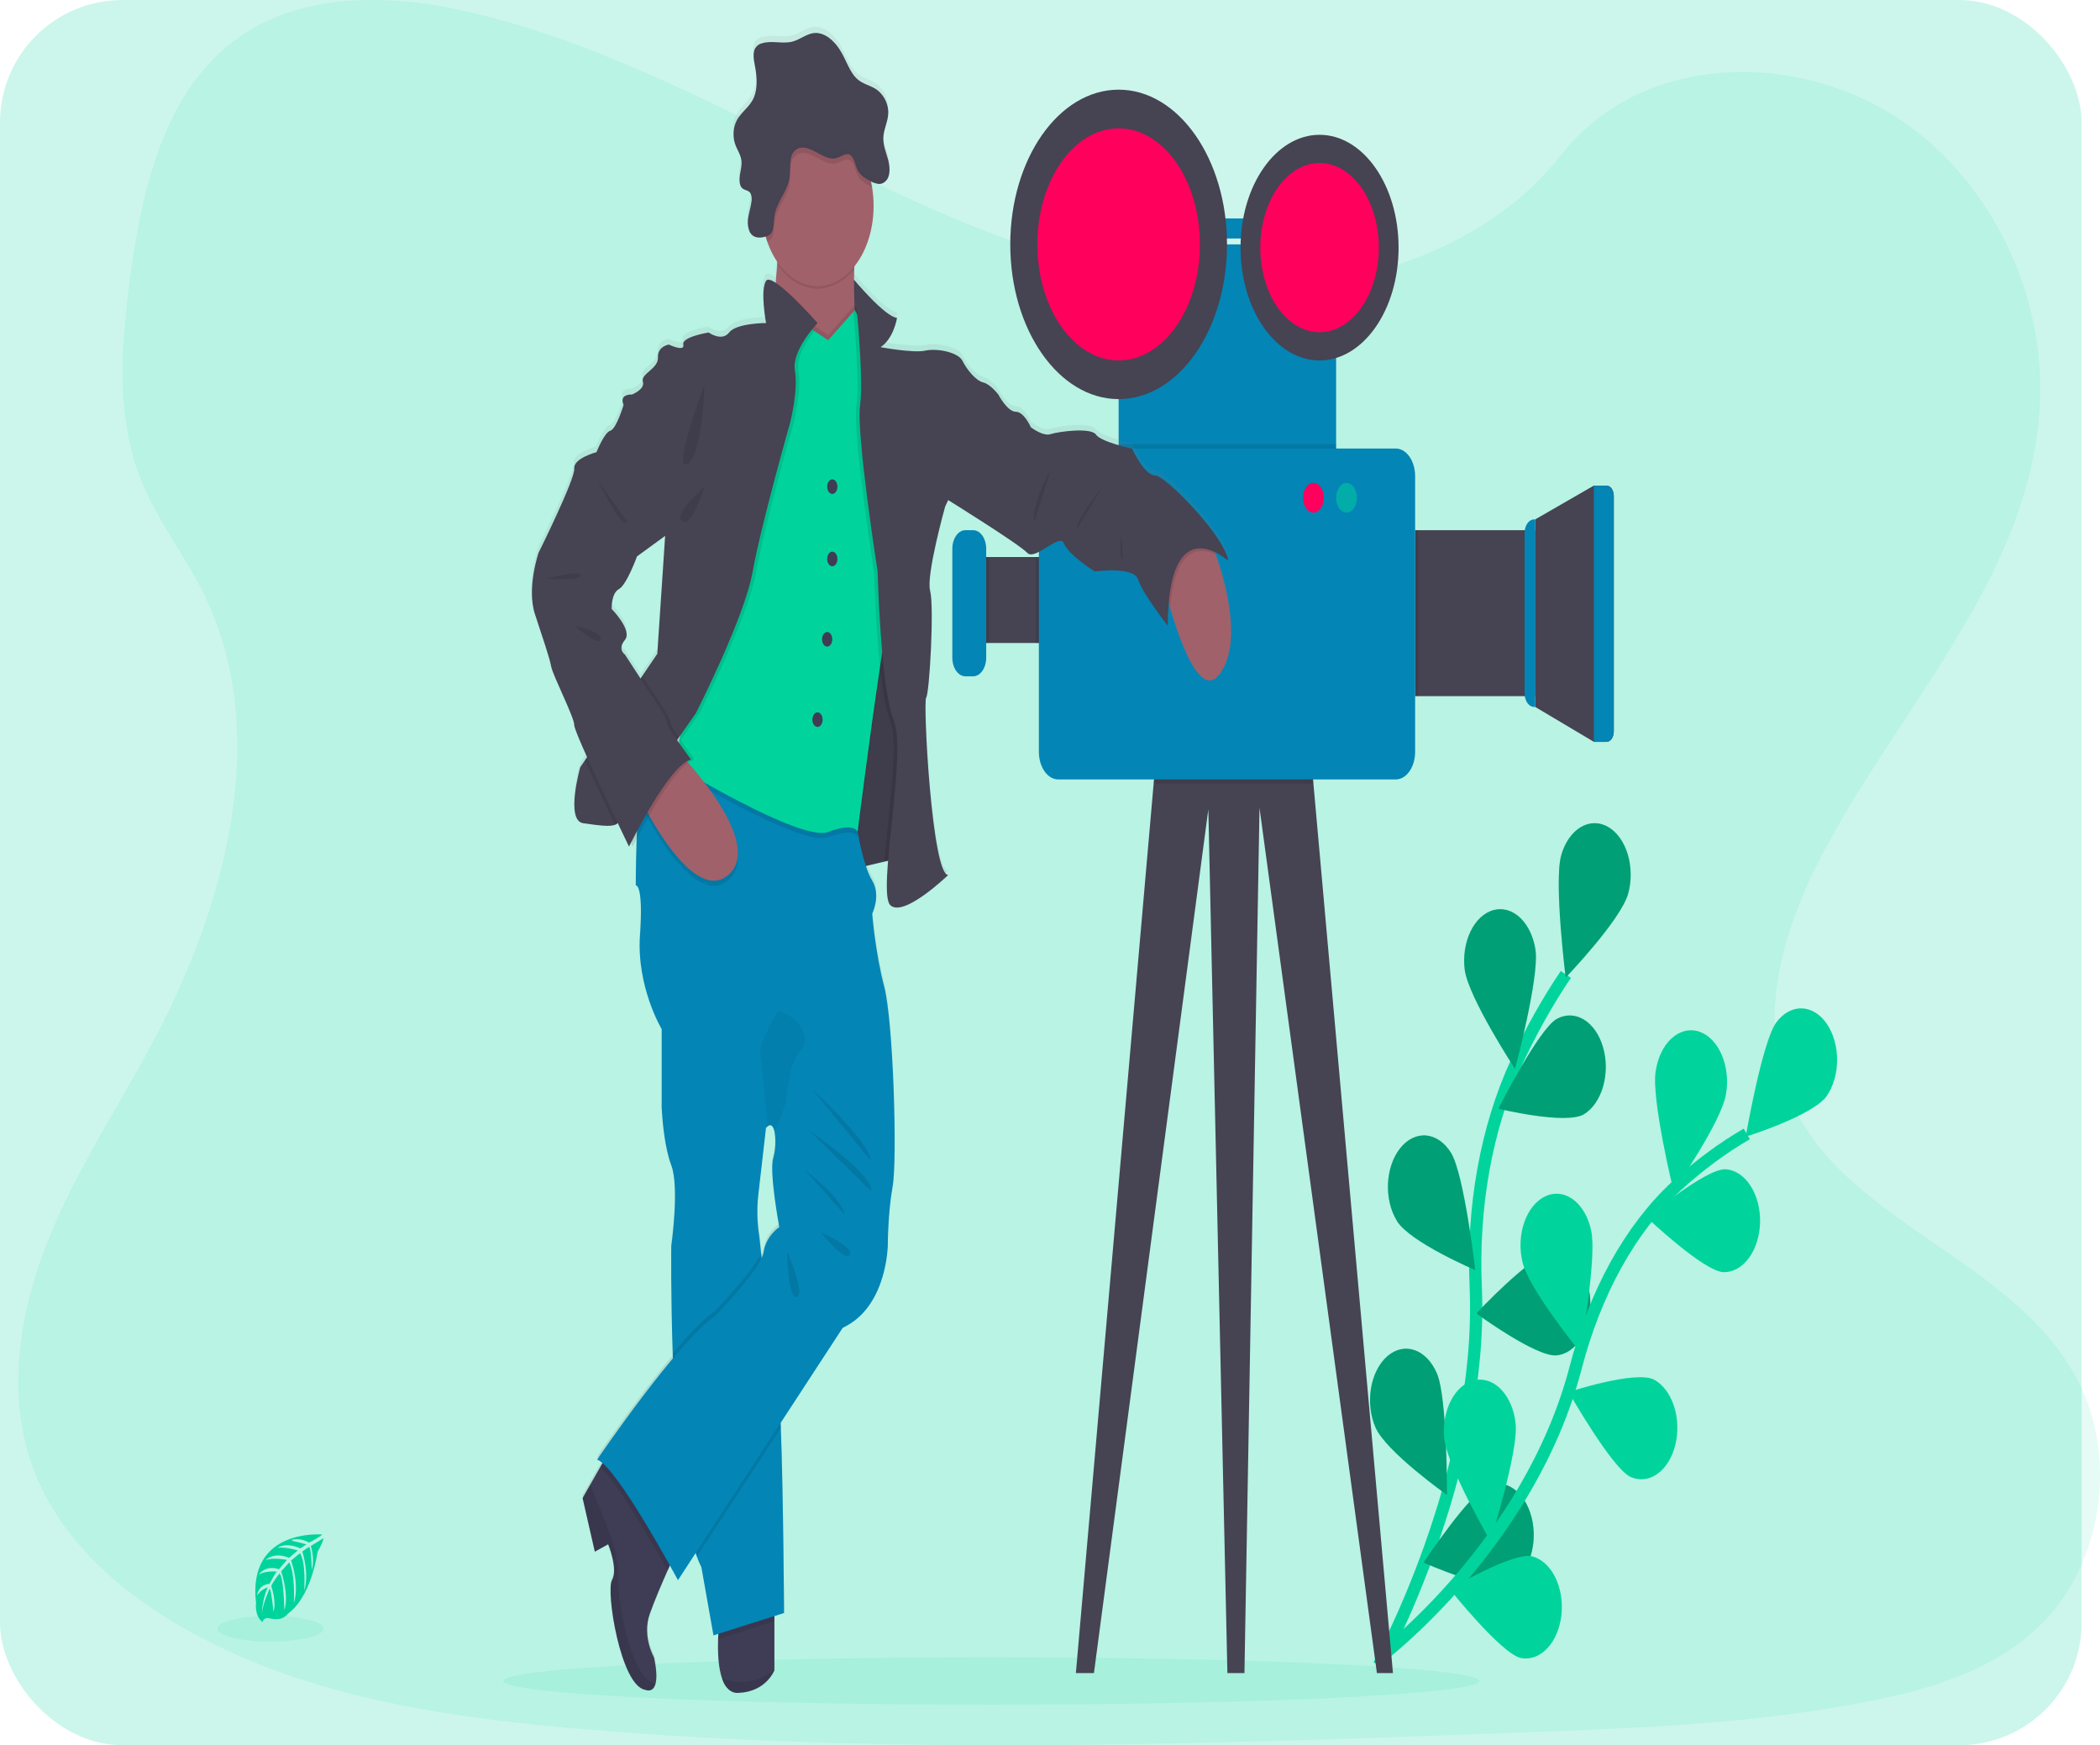 <svg width="343" height="285" viewBox="0 0 343 285" fill="none" xmlns="http://www.w3.org/2000/svg">
<rect width="340" height="285" rx="20" fill="#00D49C" fill-opacity="0.2"/>
<g clip-path="url(#clip0)">
<path opacity="0.1" d="M333.894 264.724C333.575 265.058 333.247 265.378 332.916 265.695C331.695 266.863 330.42 267.913 329.101 268.838C322.167 273.774 313.626 276.183 305.304 277.819C286.641 281.498 267.584 282.211 248.608 282.911C197.341 284.814 145.937 286.708 94.8 282.329C74.597 280.6 53.942 277.689 35.63 268.829C33.008 267.561 30.435 266.163 27.911 264.636C22.81 261.535 17.91 257.768 13.834 253.279C9.992 249.06 6.901 244.209 5.045 238.699C1.174 227.216 3.222 214.319 7.64 203.068C9.487 198.502 11.561 194.131 13.846 189.99C17.251 183.653 21.007 177.515 24.441 171.187C36.653 148.651 44.621 120.187 33.349 97.102C30.098 90.47 25.425 84.648 22.786 77.725C19.414 68.866 19.677 59.032 20.75 49.46C20.886 48.253 21.046 47.055 21.19 45.857C23.032 31.695 26.46 16.432 37.073 7.589C48.096 -1.599 63.745 -1.135 77.431 2.151C98.71 7.264 118.34 17.942 138.162 27.586C157.984 37.23 178.745 46.039 200.544 46.992C219.79 47.836 242.242 41.562 255.015 25.282C267.428 9.471 290.746 8.268 307.562 17.82C319.088 24.375 327.703 36.184 331.335 49.46C332.069 52.118 332.599 54.882 332.916 57.703C333.211 60.272 333.31 62.879 333.212 65.478C333.161 66.744 333.064 68.031 332.916 69.275C330.109 95.486 309.891 116.158 297.602 139.572C291.597 151.009 287.356 164.745 291.485 177.076C297.782 195.866 319.685 202.545 332.916 216.534C335.388 219.051 337.58 222.087 339.418 225.537C345.816 237.99 343.449 254.798 333.894 264.724Z" fill="#00D49C"/>
<path opacity="0.1" d="M161.908 278.377C205.92 278.377 241.598 276.646 241.598 274.512C241.598 272.378 205.92 270.648 161.908 270.648C117.897 270.648 82.219 272.378 82.219 274.512C82.219 276.646 117.897 278.377 161.908 278.377Z" fill="#00D49C"/>
<path d="M225.222 271.939C225.222 271.939 242.363 240.944 241.036 210.135C240.478 197.2 242.709 184.324 247.695 173.495C250.066 168.365 252.763 163.556 255.751 159.13" stroke="#00D49C" stroke-width="2" stroke-miterlimit="10"/>
<path d="M254.991 139.703C253.78 144.015 255.727 159.641 255.727 159.641C255.727 159.641 264.709 150.279 265.92 145.972C266.209 144.947 266.353 143.851 266.345 142.747C266.336 141.642 266.176 140.551 265.872 139.535C265.568 138.519 265.127 137.599 264.574 136.826C264.021 136.054 263.367 135.444 262.649 135.033C261.931 134.621 261.163 134.416 260.389 134.427C259.616 134.439 258.851 134.669 258.14 135.102C257.428 135.536 256.783 136.166 256.242 136.955C255.701 137.744 255.274 138.678 254.986 139.703H254.991Z" fill="#00D49C"/>
<path d="M239.242 158.388C239.866 162.944 247.452 174.55 247.452 174.55C247.452 174.55 251.427 159.725 250.804 155.169C250.489 153.003 249.588 151.101 248.298 149.876C247.007 148.651 245.43 148.201 243.909 148.625C242.388 149.048 241.045 150.311 240.171 152.138C239.297 153.966 238.964 156.211 239.242 158.388Z" fill="#00D49C"/>
<path d="M228.162 199.394C230.311 202.878 240.962 207.409 240.962 207.409C240.962 207.409 239.151 191.749 237.002 188.265C236.491 187.436 235.871 186.759 235.177 186.273C234.482 185.787 233.728 185.5 232.956 185.43C232.185 185.36 231.411 185.508 230.679 185.864C229.947 186.221 229.272 186.78 228.691 187.51C228.111 188.239 227.637 189.124 227.296 190.115C226.956 191.106 226.755 192.183 226.706 193.285C226.657 194.386 226.76 195.491 227.01 196.535C227.26 197.58 227.651 198.544 228.162 199.373V199.394Z" fill="#00D49C"/>
<path d="M224.669 233.114C226.374 237.067 236.337 244.125 236.337 244.125C236.337 244.125 236.405 228.25 234.7 224.297C234.297 223.348 233.767 222.522 233.14 221.867C232.513 221.212 231.801 220.741 231.045 220.48C230.29 220.219 229.506 220.175 228.738 220.349C227.971 220.523 227.235 220.912 226.573 221.493C225.911 222.075 225.337 222.838 224.883 223.738C224.428 224.638 224.103 225.658 223.926 226.738C223.749 227.818 223.724 228.938 223.851 230.032C223.979 231.126 224.257 232.174 224.669 233.114Z" fill="#00D49C"/>
<path d="M258.706 181.966C255.695 183.725 244.736 181.051 244.736 181.051C244.736 181.051 251.238 168.167 254.241 166.408C255.681 165.602 257.285 165.637 258.707 166.505C260.129 167.374 261.254 169.005 261.841 171.048C262.427 173.091 262.427 175.381 261.84 177.424C261.254 179.466 260.128 181.098 258.706 181.966Z" fill="#00D49C"/>
<path d="M254.273 221.327C251.022 221.723 241.134 214.488 241.134 214.488C241.134 214.488 250.032 204.971 253.271 204.574C254.049 204.461 254.835 204.569 255.583 204.894C256.331 205.218 257.026 205.752 257.628 206.464C258.23 207.176 258.727 208.052 259.089 209.041C259.452 210.03 259.673 211.112 259.739 212.223C259.806 213.335 259.716 214.455 259.477 215.517C259.237 216.579 258.851 217.563 258.343 218.41C257.834 219.258 257.212 219.952 256.513 220.453C255.815 220.953 255.053 221.251 254.273 221.327Z" fill="#00D49C"/>
<path d="M246.27 258.743C243.123 259.911 232.513 255.169 232.513 255.169C232.513 255.169 240.155 243.644 243.303 242.471C244.798 241.979 246.369 242.34 247.681 243.476C248.993 244.612 249.942 246.434 250.327 248.554C250.712 250.674 250.503 252.925 249.743 254.828C248.983 256.731 247.733 258.136 246.258 258.743H246.27Z" fill="#00D49C"/>
<path opacity="0.25" d="M254.991 139.703C253.78 144.015 255.727 159.641 255.727 159.641C255.727 159.641 264.709 150.279 265.92 145.972C266.209 144.947 266.353 143.851 266.345 142.747C266.336 141.642 266.176 140.551 265.872 139.535C265.568 138.519 265.127 137.599 264.574 136.826C264.021 136.054 263.367 135.444 262.649 135.033C261.931 134.621 261.163 134.416 260.389 134.427C259.616 134.439 258.851 134.669 258.14 135.102C257.428 135.536 256.783 136.166 256.242 136.955C255.701 137.744 255.274 138.678 254.986 139.703H254.991Z" fill="black"/>
<path opacity="0.25" d="M239.242 158.388C239.866 162.944 247.452 174.55 247.452 174.55C247.452 174.55 251.427 159.725 250.804 155.169C250.489 153.003 249.588 151.101 248.298 149.876C247.007 148.651 245.43 148.201 243.909 148.625C242.388 149.048 241.045 150.311 240.171 152.138C239.297 153.966 238.964 156.211 239.242 158.388Z" fill="black"/>
<path opacity="0.25" d="M228.162 199.394C230.311 202.878 240.962 207.409 240.962 207.409C240.962 207.409 239.151 191.749 237.002 188.265C236.491 187.436 235.871 186.759 235.177 186.273C234.482 185.787 233.728 185.5 232.956 185.43C232.185 185.36 231.411 185.508 230.679 185.864C229.947 186.221 229.272 186.78 228.691 187.51C228.111 188.239 227.637 189.124 227.296 190.115C226.956 191.106 226.755 192.183 226.706 193.285C226.657 194.386 226.76 195.491 227.01 196.535C227.26 197.58 227.651 198.544 228.162 199.373V199.394Z" fill="black"/>
<path opacity="0.25" d="M224.669 233.114C226.374 237.067 236.337 244.125 236.337 244.125C236.337 244.125 236.405 228.25 234.7 224.297C234.297 223.348 233.767 222.522 233.14 221.867C232.513 221.212 231.801 220.741 231.045 220.48C230.29 220.219 229.506 220.175 228.738 220.349C227.971 220.523 227.235 220.912 226.573 221.493C225.911 222.075 225.337 222.838 224.883 223.738C224.428 224.638 224.103 225.658 223.926 226.738C223.749 227.818 223.724 228.938 223.851 230.032C223.979 231.126 224.257 232.174 224.669 233.114Z" fill="black"/>
<path opacity="0.25" d="M258.706 181.966C255.695 183.725 244.736 181.051 244.736 181.051C244.736 181.051 251.238 168.167 254.241 166.408C255.681 165.602 257.285 165.637 258.707 166.505C260.129 167.374 261.254 169.005 261.841 171.048C262.427 173.091 262.427 175.381 261.84 177.424C261.254 179.466 260.128 181.098 258.706 181.966Z" fill="black"/>
<path opacity="0.25" d="M254.273 221.327C251.022 221.723 241.134 214.488 241.134 214.488C241.134 214.488 250.032 204.971 253.271 204.574C254.049 204.461 254.835 204.569 255.583 204.894C256.331 205.218 257.026 205.752 257.628 206.464C258.23 207.176 258.727 208.052 259.089 209.041C259.452 210.03 259.673 211.112 259.739 212.223C259.806 213.335 259.716 214.455 259.477 215.517C259.237 216.579 258.851 217.563 258.343 218.41C257.834 219.258 257.212 219.952 256.513 220.453C255.815 220.953 255.053 221.251 254.273 221.327Z" fill="black"/>
<path opacity="0.25" d="M246.27 258.743C243.123 259.911 232.513 255.169 232.513 255.169C232.513 255.169 240.155 243.644 243.303 242.471C244.798 241.979 246.369 242.34 247.681 243.476C248.993 244.612 249.942 246.434 250.327 248.554C250.712 250.674 250.503 252.925 249.743 254.828C248.983 256.731 247.733 258.136 246.258 258.743H246.27Z" fill="black"/>
<path d="M225.37 270.644C225.37 270.644 249.84 252.229 257.371 223.293C260.533 211.143 266.237 200.664 273.859 193.648C277.485 190.33 281.316 187.493 285.305 185.172" stroke="#00D49C" stroke-width="2" stroke-miterlimit="10"/>
<path d="M290.122 166.969C287.793 170.204 285.136 185.62 285.136 185.62C285.136 185.62 296.003 182.245 298.335 179.021C299.43 177.459 300.051 175.344 300.062 173.134C300.072 170.924 299.473 168.796 298.394 167.212C297.314 165.628 295.841 164.714 294.293 164.668C292.745 164.623 291.247 165.449 290.122 166.969Z" fill="#00D49C"/>
<path d="M270.422 174.946C269.697 179.473 273.339 194.47 273.339 194.47C273.339 194.47 281.179 183.219 281.909 178.692C282.099 177.607 282.135 176.479 282.016 175.374C281.897 174.269 281.624 173.208 281.214 172.255C280.804 171.302 280.265 170.475 279.629 169.823C278.992 169.171 278.271 168.707 277.507 168.458C276.743 168.209 275.952 168.18 275.181 168.372C274.409 168.565 273.672 168.975 273.013 169.579C272.353 170.183 271.785 170.969 271.341 171.891C270.897 172.812 270.587 173.851 270.427 174.946H270.422Z" fill="#00D49C"/>
<path d="M248.658 206.026C249.633 210.455 258.08 220.791 258.08 220.791C258.08 220.791 260.87 205.426 259.894 200.997C259.675 199.921 259.308 198.919 258.813 198.049C258.319 197.179 257.708 196.459 257.015 195.931C256.323 195.403 255.564 195.077 254.783 194.974C254.001 194.87 253.213 194.991 252.465 195.328C251.717 195.666 251.023 196.213 250.425 196.938C249.827 197.664 249.337 198.552 248.983 199.552C248.628 200.552 248.418 201.642 248.363 202.76C248.308 203.877 248.411 204.999 248.664 206.059L248.658 206.026Z" fill="#00D49C"/>
<path d="M235.885 234.835C236.322 239.434 243.424 251.647 243.424 251.647C243.424 251.647 247.993 237.177 247.561 232.574C247.457 231.48 247.204 230.426 246.814 229.471C246.425 228.517 245.907 227.682 245.292 227.013C244.676 226.345 243.975 225.856 243.227 225.574C242.479 225.293 241.699 225.224 240.933 225.373C240.166 225.521 239.428 225.884 238.759 226.439C238.091 226.995 237.506 227.734 237.037 228.612C236.569 229.491 236.226 230.493 236.029 231.561C235.832 232.628 235.784 233.741 235.888 234.835H235.885Z" fill="#00D49C"/>
<path d="M281.507 207.751C278.256 207.62 268.994 198.833 268.994 198.833C268.994 198.833 278.59 190.817 281.841 190.944C283.387 191.037 284.846 191.996 285.901 193.613C286.956 195.229 287.523 197.374 287.479 199.582C287.435 201.791 286.784 203.886 285.666 205.414C284.549 206.943 283.055 207.782 281.507 207.751Z" fill="#00D49C"/>
<path d="M266.281 241.172C263.207 239.657 256.212 227.322 256.212 227.322C256.212 227.322 267.046 223.765 270.123 225.28C271.567 226.043 272.744 227.582 273.402 229.569C274.06 231.555 274.148 233.83 273.646 235.907C273.144 237.985 272.092 239.699 270.715 240.683C269.339 241.667 267.747 241.842 266.281 241.172Z" fill="#00D49C"/>
<path d="M248.363 270.749C245.153 269.998 236.795 259.527 236.795 259.527C236.795 259.527 247.056 253.406 250.266 254.157C251.785 254.552 253.135 255.782 254.025 257.583C254.915 259.384 255.274 261.612 255.024 263.788C254.774 265.963 253.937 267.911 252.691 269.213C251.445 270.515 249.89 271.067 248.363 270.749Z" fill="#00D49C"/>
<path d="M227.515 273.217H224.894L205.719 131.919L203.26 273.217H200.476L197.361 132.156L178.677 273.217H175.728L188.427 127.988L188.841 123.267L213.752 119.289L214.526 127.988L227.515 273.217Z" fill="#464353"/>
<path d="M174.599 90.964H158.743V105H174.599V90.964Z" fill="#464353"/>
<path d="M250.742 84.826L260.329 79.299H262.43C262.737 79.299 263.031 79.473 263.247 79.782C263.464 80.092 263.586 80.511 263.586 80.949V119.491C263.586 119.929 263.464 120.348 263.247 120.657C263.031 120.967 262.737 121.141 262.43 121.141H260.329L250.742 115.441V84.826Z" fill="#464353"/>
<path d="M250.742 86.581H231.138V113.686H250.742V86.581Z" fill="#464353"/>
<path d="M209.73 35.669H197.11V38.943H209.73V35.669Z" fill="#0385B6"/>
<path d="M218.232 39.909H182.711V76.928H218.232V39.909Z" fill="#0385B6"/>
<path opacity="0.1" d="M218.232 72.545H182.711V76.933H218.232V72.545Z" fill="black"/>
<path opacity="0.1" d="M231.629 86.581H230.834V113.686H231.629V86.581Z" fill="black"/>
<path opacity="0.1" d="M174.599 90.964H169.19V105H174.599V90.964Z" fill="black"/>
<path opacity="0.1" d="M214.526 127.988H188.427L188.841 123.267L213.752 119.289L214.526 127.988Z" fill="black"/>
<path d="M227.973 73.246H172.843C171.097 73.246 169.681 75.266 169.681 77.76V122.769C169.681 125.262 171.097 127.283 172.843 127.283H227.973C229.72 127.283 231.136 125.262 231.136 122.769V77.76C231.136 75.266 229.72 73.246 227.973 73.246Z" fill="#0385B6"/>
<path d="M250.555 84.826H250.742V115.441H250.555C250.149 115.441 249.758 115.21 249.471 114.8C249.183 114.389 249.022 113.832 249.022 113.252V87.015C249.022 86.435 249.183 85.878 249.471 85.467C249.758 85.056 250.149 84.826 250.555 84.826Z" fill="#0385B6"/>
<path d="M260.329 79.312H262.318C262.654 79.312 262.977 79.503 263.214 79.842C263.452 80.181 263.586 80.642 263.586 81.122V119.352C263.586 119.832 263.452 120.292 263.214 120.632C262.977 120.971 262.654 121.162 262.318 121.162H260.329V79.312Z" fill="#0385B6"/>
<path opacity="0.1" d="M161.572 90.964H158.743V105H161.572V90.964Z" fill="black"/>
<path d="M158.95 86.581H157.676C156.501 86.581 155.548 87.941 155.548 89.618V107.404C155.548 109.082 156.501 110.442 157.676 110.442H158.95C160.125 110.442 161.078 109.082 161.078 107.404V89.618C161.078 87.941 160.125 86.581 158.95 86.581Z" fill="#0385B6"/>
<path d="M182.711 65.175C192.487 65.175 200.411 53.863 200.411 39.909C200.411 25.955 192.487 14.643 182.711 14.643C172.936 14.643 165.012 25.955 165.012 39.909C165.012 53.863 172.936 65.175 182.711 65.175Z" fill="#464353"/>
<path d="M182.711 58.86C190.043 58.86 195.987 50.375 195.987 39.909C195.987 29.443 190.043 20.959 182.711 20.959C175.38 20.959 169.436 29.443 169.436 39.909C169.436 50.375 175.38 58.86 182.711 58.86Z" fill="#FF005C"/>
<path d="M215.528 58.86C222.656 58.86 228.434 50.611 228.434 40.436C228.434 30.262 222.656 22.013 215.528 22.013C208.4 22.013 202.622 30.262 202.622 40.436C202.622 50.611 208.4 58.86 215.528 58.86Z" fill="#464353"/>
<path d="M215.528 54.253C220.874 54.253 225.207 48.067 225.207 40.437C225.207 32.806 220.874 26.62 215.528 26.62C210.183 26.62 205.849 32.806 205.849 40.437C205.849 48.067 210.183 54.253 215.528 54.253Z" fill="#FF005C"/>
<path d="M214.526 83.712C215.465 83.712 216.226 82.626 216.226 81.286C216.226 79.947 215.465 78.861 214.526 78.861C213.588 78.861 212.827 79.947 212.827 81.286C212.827 82.626 213.588 83.712 214.526 83.712Z" fill="#FF005C"/>
<path opacity="0.5" d="M219.932 83.712C220.87 83.712 221.631 82.626 221.631 81.286C221.631 79.947 220.87 78.861 219.932 78.861C218.993 78.861 218.232 79.947 218.232 81.286C218.232 82.626 218.993 83.712 219.932 83.712Z" fill="#00D49C"/>
<path d="M198.543 89.656L198.422 89.315C199.172 89.67 199.891 90.143 200.568 90.724C200.272 87.058 190.422 76.764 188.649 76.764C186.876 76.764 184.904 72.393 184.904 72.393C184.904 72.393 179.783 71.267 178.994 70.073C178.204 68.879 172.885 69.575 171.605 69.997C170.325 70.419 168.354 68.871 168.354 68.871C168.354 68.871 167.269 66.339 165.892 66.339C164.515 66.339 163.04 63.521 163.04 63.521C163.04 63.521 161.755 61.834 160.573 61.547C159.39 61.26 157.913 59.438 157.221 58.024C156.53 56.611 153.084 55.915 151.115 56.337C149.147 56.759 143.824 55.763 143.824 55.763C145.991 54.354 146.514 50.971 146.514 50.971C144.575 50.827 139.48 44.718 139.48 44.718C139.48 44.718 139.69 46.693 139.932 49.448L139.604 48.844L139.56 48.895C139.456 46.93 139.441 44.957 139.515 42.989C139.515 42.837 139.533 42.685 139.539 42.529C140.801 40.951 141.736 38.911 142.245 36.629C142.753 34.347 142.815 31.91 142.424 29.582C142.37 29.261 142.308 28.949 142.237 28.641C142.614 28.865 143.013 29.007 143.419 29.063H143.629C143.874 29.065 144.116 28.993 144.34 28.852C144.563 28.711 144.763 28.504 144.927 28.244C144.982 28.144 145.031 28.037 145.072 27.924C145.082 27.902 145.09 27.88 145.098 27.856C145.133 27.753 145.163 27.645 145.187 27.536C145.195 27.497 145.202 27.457 145.207 27.418C145.222 27.331 145.234 27.244 145.243 27.156C145.243 27.084 145.243 27.008 145.243 26.932C145.243 26.856 145.243 26.823 145.243 26.768C145.231 26.119 145.13 25.48 144.947 24.886C144.637 23.798 144.191 22.722 144.223 21.545C144.223 21.448 144.238 21.355 144.247 21.262C144.33 20.338 144.67 19.482 144.874 18.592V18.554C144.903 18.423 144.927 18.292 144.947 18.162C144.957 18.123 144.965 18.084 144.971 18.044C144.993 17.889 145.008 17.733 145.015 17.575C145.015 17.575 145.015 17.554 145.015 17.541C145.092 15.778 144.096 14.238 142.967 13.525C141.957 12.884 140.801 12.711 139.876 11.838C138.821 10.846 138.242 9.129 137.461 7.708C136.327 5.64 134.55 4.096 132.733 4.392C131.613 4.573 130.596 5.413 129.482 5.737C127.788 6.239 125.997 5.51 124.313 6.071C123.904 6.168 123.532 6.466 123.261 6.914C123.148 7.141 123.075 7.403 123.048 7.678C123.024 7.933 123.024 8.191 123.048 8.446V8.467C123.067 8.71 123.098 8.951 123.14 9.188L123.166 9.336C123.166 9.387 123.181 9.433 123.19 9.484C123.199 9.534 123.228 9.682 123.246 9.779C123.278 9.944 123.305 10.108 123.335 10.277V10.336C123.361 10.509 123.388 10.682 123.409 10.859C123.456 11.224 123.488 11.593 123.503 11.964C123.573 13.008 123.415 14.057 123.051 14.968C122.312 16.655 120.743 17.402 120.06 19.161C119.899 19.586 119.798 20.052 119.765 20.532C119.752 20.692 119.747 20.853 119.75 21.014V21.077C119.75 21.216 119.75 21.355 119.776 21.499C119.775 21.532 119.775 21.566 119.776 21.6C119.791 21.725 119.811 21.849 119.835 21.971C119.835 22.013 119.85 22.051 119.859 22.089C119.892 22.234 119.931 22.375 119.977 22.511C120.294 23.452 120.891 24.228 121.015 25.249C121.015 25.279 121.015 25.308 121.029 25.342C121.097 26.11 120.876 26.861 120.76 27.616C120.745 27.708 120.733 27.801 120.725 27.894C120.725 27.924 120.725 27.953 120.725 27.983C120.725 28.012 120.725 28.109 120.725 28.177C120.725 28.244 120.725 28.249 120.725 28.287C120.725 28.325 120.725 28.4 120.725 28.455C120.723 28.495 120.723 28.534 120.725 28.573C120.725 28.628 120.725 28.683 120.725 28.734C120.725 28.784 120.725 28.81 120.725 28.848C120.725 28.886 120.743 28.953 120.755 29.004L120.775 29.109C120.789 29.16 120.805 29.209 120.823 29.257L120.855 29.35C120.877 29.401 120.9 29.45 120.926 29.497C120.937 29.521 120.949 29.543 120.961 29.565C121.002 29.633 121.047 29.694 121.097 29.746C121.505 30.168 122.141 30.058 122.475 30.59C122.512 30.654 122.544 30.725 122.569 30.801L122.587 30.852C122.611 30.926 122.63 31.004 122.643 31.084C122.69 31.401 122.69 31.728 122.643 32.045C122.525 32.889 122.274 33.657 122.141 34.484C122.114 34.653 122.096 34.826 122.082 34.998C122.082 35.079 122.082 35.155 122.067 35.231V35.281C122.067 35.353 122.067 35.429 122.067 35.501C122.067 35.572 122.067 35.538 122.067 35.56C122.067 35.665 122.067 35.775 122.084 35.88C122.102 35.986 122.084 35.981 122.102 36.028L122.12 36.15C122.12 36.205 122.141 36.26 122.152 36.315L122.179 36.42C122.194 36.479 122.215 36.538 122.232 36.597C122.241 36.625 122.251 36.652 122.262 36.678C122.292 36.764 122.327 36.846 122.368 36.922C122.726 37.614 123.314 37.846 123.935 37.85C124.287 37.847 124.637 37.791 124.981 37.682C125.058 37.939 125.137 38.196 125.223 38.445C125.652 39.677 126.213 40.804 126.887 41.786C126.887 41.917 126.869 42.044 126.857 42.179C126.789 43.141 126.707 44.174 126.612 45.216C125.847 44.714 125.256 44.52 125.022 44.883C124.032 46.435 125.022 51.793 125.022 51.793C125.022 51.793 120.19 51.793 119.008 53.342C117.826 54.89 115.659 53.342 115.659 53.342C115.659 53.342 111.226 54.05 111.522 55.32C111.817 56.59 109.158 55.32 109.158 55.32C109.158 55.32 107.284 55.603 107.384 57.429C107.485 59.256 104.527 60.104 104.92 61.374C105.313 62.644 103.146 63.483 103.146 63.483C103.146 63.483 100.98 63.344 101.769 65.171C101.769 65.171 100.587 69.12 99.603 69.39C98.619 69.66 97.336 72.912 97.336 72.912C97.336 72.912 93.541 73.899 93.713 75.591C93.884 77.283 87.879 89.386 87.879 89.386C87.879 89.386 85.908 95.187 87.288 99.418C88.668 103.65 89.652 106.468 89.948 108.016C90.243 109.564 93.825 116.382 93.796 117.652C93.796 118.048 94.682 120.183 95.891 122.891L95.536 123.415L94.759 124.558C94.759 124.558 92.294 133.299 95.249 133.721C97.747 134.075 99.541 134.333 100.451 133.978C100.599 133.929 100.739 133.842 100.865 133.721L100.9 133.683C101.976 135.948 102.739 137.53 102.739 137.53C102.739 137.53 102.845 137.307 103.034 136.923L103.33 137.526C103.33 137.526 103.566 137.045 103.968 136.261C103.838 140.095 103.82 143.875 103.82 143.875C103.82 143.875 105.103 143.593 104.512 152.051C103.921 160.51 108.058 167.416 108.058 167.416V179.967C108.058 179.967 108.058 180.283 108.1 180.81C108.209 182.612 108.569 186.86 109.633 189.67C111.014 193.331 109.633 202.921 109.633 202.921C109.633 202.921 109.542 210.742 109.873 220.496C109.873 220.762 109.894 221.036 109.902 221.306C103.927 228.435 97.516 237.885 97.516 237.885C97.83 238.011 98.129 238.203 98.403 238.455L98.045 239.109L96.417 241.973L95.158 244.192L97.153 252.963L99.331 251.748C99.331 251.748 100.513 254.672 100.265 256.654C100.227 257.013 100.125 257.351 99.969 257.637C99.894 257.781 99.842 257.947 99.816 258.123C99.245 261.299 101.624 274.997 105.398 275.592C105.398 275.592 106.678 276.196 107.089 274.55C107.287 273.757 107.284 272.441 106.841 270.302C106.841 270.302 104.846 266.868 106.137 263.168C106.894 261.004 108.144 258.106 109.048 256.06L109.421 255.216C110.233 256.68 110.733 257.621 110.733 257.621L113.635 253.166C113.697 253.355 113.759 253.541 113.824 253.718C114.041 254.339 114.292 254.934 114.575 255.499L116.543 266.64L117.338 266.387C117.32 266.657 117.309 266.944 117.297 267.231C117.232 269.23 117.297 271.825 117.944 273.677C118.429 275.094 119.247 276.082 120.583 276.035C125.164 275.875 126.494 272.335 126.494 272.335V263.476L128.069 262.974C128.069 262.974 127.954 243.509 127.549 232.654C127.549 232.414 127.531 232.182 127.522 231.954C127.522 231.92 127.522 231.886 127.522 231.857L137.639 216.328L138.416 215.885C144.918 212.219 145.018 202.773 145.018 202.773C145.018 202.773 145.018 197.559 145.804 193.188C146.591 188.817 145.905 166.116 144.427 160.48C142.95 154.844 142.456 148.491 142.456 148.491C142.456 148.491 143.934 145.538 142.456 143.078C142.039 142.342 141.691 141.531 141.422 140.665L143.346 140.213L144.454 139.952L145.045 139.808C144.749 143.538 144.699 146.402 145.4 147.086C147.569 149.195 154.857 142.15 154.857 142.15C152.197 142.15 150.719 113.813 151.26 113.108C151.801 112.404 152.608 98.203 151.901 95.672C151.195 93.141 154.381 81.839 154.381 81.839L154.872 80.801C154.872 80.801 166.498 88.045 167.778 89.433C169.057 90.821 173.097 86.058 173.786 87.901C174.475 89.745 178.81 92.491 178.81 92.491C178.81 92.491 185.215 91.567 185.903 93.824C186.592 96.081 190.732 101.367 190.732 101.367C190.734 100.128 190.787 98.89 190.889 97.659C190.975 97.95 191.057 98.246 191.146 98.545C193.108 105.173 196.374 113.564 199.4 109.05C202.829 103.92 200.219 94.436 198.543 89.656ZM110.919 119.609V119.689L110.895 119.656L110.919 119.609ZM108.626 87.091L107.373 105.953L104.911 109.594L104.615 110.041L102.071 106.088C102.071 106.088 100.788 105.244 102.071 103.692C103.353 102.14 99.904 98.629 99.904 98.629C99.904 98.629 99.804 96.098 101.086 95.389C102.369 94.681 104.042 90.032 104.042 90.032L108.673 86.657L108.626 87.091ZM125.105 183.633C125.195 183.514 125.294 183.41 125.4 183.325C125.953 182.877 126.308 183.367 126.491 184.227C126.732 185.67 126.659 187.183 126.281 188.564C125.593 190.821 127.268 199.845 127.268 199.845C127.268 199.845 125.099 201.25 124.706 203.933C124.648 204.263 124.547 204.574 124.41 204.853C124.384 204.617 124.36 204.389 124.336 204.169C124.144 202.482 124.041 201.393 124.041 201.393C123.688 199.222 123.621 196.976 123.843 194.77C124.156 192.057 124.789 186.548 125.025 184.459C125.084 183.953 125.117 183.649 125.12 183.616L125.105 183.633Z" fill="url(#paint0_linear)"/>
<path d="M138.842 46.279L139.48 45.672L141.28 51.093L140.588 52.253H138.496C138.496 52.253 138.57 49.3 138.62 49.194C138.67 49.089 138.842 46.279 138.842 46.279Z" fill="#464353"/>
<path d="M126.485 261.16V272.762C126.485 272.762 125.155 276.293 120.574 276.453C120.018 276.5 119.465 276.299 118.993 275.878C118.52 275.457 118.15 274.837 117.935 274.103C117.297 272.255 117.223 269.665 117.288 267.67C117.321 266.671 117.395 265.677 117.51 264.691L126.485 261.16Z" fill="#3F3D56"/>
<path opacity="0.1" d="M126.485 261.16V264.75L117.288 267.67C117.321 266.671 117.395 265.677 117.51 264.691L126.485 261.16Z" fill="black"/>
<path d="M128.06 263.409L116.534 267.066L114.566 255.954C114.284 255.391 114.033 254.797 113.815 254.178C113.688 253.824 113.564 253.448 113.446 253.056C111.3 246.049 110.346 233.409 109.938 222.656C109.917 222.112 109.896 221.572 109.879 221.04C109.548 211.312 109.639 203.507 109.639 203.507C109.639 203.507 111.019 193.943 109.639 190.29C108.575 187.472 108.215 183.236 108.105 181.43C108.076 180.895 108.064 180.587 108.064 180.587L108.277 179.789L109.146 176.507H118.704L124.26 183.219L125.105 184.24L125.01 185.084C124.771 187.168 124.138 192.677 123.828 195.369C123.606 197.57 123.673 199.81 124.026 201.976C124.026 201.976 124.141 203.047 124.322 204.747C124.366 205.169 124.416 205.616 124.472 206.101C125.179 212.337 126.503 223.723 127.067 226.444C127.224 227.191 127.363 229.064 127.466 231.599C127.49 232.106 127.511 232.633 127.531 233.186C127.945 243.994 128.06 263.409 128.06 263.409Z" fill="#0385B6"/>
<path opacity="0.1" d="M126.485 272.643V272.762C126.485 272.762 125.155 276.293 120.574 276.453C120.018 276.5 119.465 276.299 118.993 275.878C118.52 275.457 118.15 274.837 117.935 274.103C119.989 274.824 123.323 275.289 126.485 272.643Z" fill="black"/>
<path d="M199.386 109.847C196.348 114.348 193.097 105.979 191.131 99.368C190.029 95.647 189.337 92.479 189.337 92.479L197.423 87.593C197.423 87.593 197.92 88.72 198.543 90.504C200.219 95.271 202.829 104.73 199.386 109.847Z" fill="#A1616A"/>
<path d="M139.524 43.946C139.395 48.123 139.614 52.306 140.177 56.408C140.177 56.408 123.728 58.94 125.205 55.286C126.071 53.143 126.633 47.486 126.946 43.162C127.174 40.099 127.274 37.707 127.274 37.707C127.274 37.707 143.035 28.708 140.671 36.302C139.965 38.568 139.637 41.251 139.524 43.946Z" fill="#A1616A"/>
<path d="M140.913 104.363L138.703 142.049L148.849 139.661L147.075 108.581L147.666 100.283L140.913 104.363Z" fill="#464353"/>
<path opacity="0.1" d="M148.849 139.72L144.442 140.758L138.7 142.108L139.105 135.231L140.913 104.422L143.216 103.03L144.847 102.047L147.666 100.342L147.075 108.641L148.849 139.72Z" fill="black"/>
<path d="M106.128 263.577C104.837 267.269 106.832 270.694 106.832 270.694C107.275 272.833 107.278 274.141 107.08 274.913C106.669 276.554 105.39 275.951 105.39 275.951C101.364 275.318 98.926 259.818 99.96 258.042C100.995 256.266 99.331 252.187 99.331 252.187L97.153 253.398L95.158 244.648L96.417 242.433L98.045 239.573L99.148 237.632L110.157 254.03C110.157 254.03 109.687 255.039 109.04 256.486C108.135 258.515 106.885 261.426 106.128 263.577Z" fill="#3F3D56"/>
<path opacity="0.1" d="M127.54 233.165L113.815 254.178C111.41 247.47 110.375 234.013 109.938 222.652C112.494 219.614 114.962 216.998 116.83 215.737C116.83 215.737 123.149 209.211 124.481 206.08C125.188 212.316 126.512 223.702 127.076 226.423C127.262 227.317 127.416 229.828 127.54 233.165Z" fill="black"/>
<path opacity="0.1" d="M124.26 183.215L108.277 179.785L109.146 176.503H118.704L124.26 183.215Z" fill="black"/>
<path opacity="0.1" d="M127.487 231.578L113.458 253.056C111.3 246.049 110.346 233.409 109.938 222.656C109.917 222.112 109.897 221.572 109.879 221.04C112.459 217.969 114.956 215.328 116.83 214.054C116.83 214.054 122.726 207.966 124.331 204.73C124.375 205.152 124.425 205.599 124.481 206.085C125.188 212.32 126.512 223.706 127.076 226.427C127.233 227.17 127.363 229.043 127.487 231.578Z" fill="black"/>
<path opacity="0.1" d="M110.157 254.039C110.157 254.039 109.687 255.047 109.039 256.494C106.69 252.254 101.119 242.492 98.045 239.581L99.148 237.641L110.157 254.039Z" fill="black"/>
<path d="M145.793 193.795C145.007 198.158 145.007 203.359 145.007 203.359C145.007 203.359 144.906 212.78 138.404 216.437L137.627 216.859L110.733 258.047C110.733 258.047 100.782 239.484 97.531 238.358C97.531 238.358 110.632 219.091 116.839 214.872C116.839 214.872 124.328 207.139 124.721 204.469C125.114 201.798 127.283 200.389 127.283 200.389C127.283 200.389 125.607 191.391 126.296 189.138C126.674 187.761 126.747 186.252 126.506 184.814C126.323 183.97 125.968 183.468 125.415 183.911C125.309 183.997 125.209 184.1 125.12 184.219L108.079 180.561V168.061C108.079 168.061 103.941 161.172 104.533 152.735C105.124 144.297 103.841 144.58 103.841 144.58C103.841 144.58 103.903 130.329 104.745 129.139C105.588 127.95 113.679 122.499 113.679 122.499L139.049 128.933L140.095 135.86C140.095 135.86 140.981 141.369 142.459 143.816C143.937 146.263 142.459 149.212 142.459 149.212C142.459 149.212 142.953 155.54 144.43 161.172C145.908 166.804 146.582 189.438 145.793 193.795Z" fill="#0385B6"/>
<path opacity="0.1" d="M140.671 36.302C139.965 38.568 139.637 41.267 139.524 43.946C137.755 46.135 135.465 47.273 133.126 47.127C130.787 46.981 128.575 45.562 126.946 43.162C127.174 40.099 127.274 37.707 127.274 37.707C127.274 37.707 143.035 28.708 140.671 36.302Z" fill="black"/>
<path d="M142.687 33.657C142.685 36.992 141.791 40.2 140.188 42.625C138.585 45.05 136.393 46.51 134.061 46.705C131.729 46.9 129.433 45.816 127.642 43.675C125.851 41.534 124.701 38.497 124.427 35.185C124.152 31.874 124.774 28.538 126.166 25.859C127.557 23.181 129.613 21.362 131.912 20.775C134.212 20.188 136.582 20.878 138.537 22.702C140.493 24.526 141.886 27.348 142.432 30.59C142.602 31.594 142.687 32.624 142.687 33.657Z" fill="#A1616A"/>
<path opacity="0.1" d="M135.254 56.408C135.254 56.408 128.669 52.051 128.258 51.485C127.848 50.92 114.188 100.988 114.188 100.988L110.346 125.878C110.346 125.878 130.835 138.391 135.269 136.703C139.702 135.016 140.095 136.703 140.095 136.703C140.095 136.703 144.628 100.422 146.106 97.191C147.584 93.959 144.726 61.049 144.726 61.049L139.604 51.481L135.254 56.408Z" fill="black"/>
<path opacity="0.1" d="M135.254 54.721C135.254 54.721 128.669 50.363 128.258 49.798C127.848 49.233 114.188 99.3 114.188 99.3L110.346 124.191C110.346 124.191 130.835 136.703 135.269 135.016C139.702 133.328 140.095 135.016 140.095 135.016C140.095 135.016 144.628 98.735 146.106 95.503C147.584 92.272 144.726 59.362 144.726 59.362L139.604 49.794L135.254 54.721Z" fill="black"/>
<path d="M146.088 96.347C145.793 97.018 145.346 99.102 144.847 101.988C144.498 103.996 144.12 106.388 143.733 108.961C141.989 120.575 140.08 135.864 140.08 135.864C140.08 135.864 139.959 135.349 139.105 135.172C138.413 135.029 137.237 135.109 135.263 135.864C130.83 137.551 110.337 125.035 110.337 125.035L110.928 121.238L114.179 100.144C114.179 100.144 127.874 50.081 128.267 50.646C128.507 50.987 131.066 52.755 133.017 54.067C134.261 54.911 135.263 55.565 135.263 55.565L139.4 50.899L139.628 50.642L144.726 60.205C144.726 60.205 147.566 93.111 146.088 96.347Z" fill="#00D49C"/>
<path opacity="0.1" d="M130.425 60.488C131.016 63.732 129.638 69.065 129.638 69.065C129.638 69.065 124.91 85.661 123.53 93.331C122.15 101 114.256 116.458 114.256 116.458C114.256 116.458 113.097 118.116 111.475 120.423C111.294 120.681 111.105 120.947 110.916 121.225L114.167 100.131C114.167 100.131 127.862 50.068 128.255 50.633C128.495 50.975 131.054 52.742 133.005 54.054C131.784 55.641 130.032 58.341 130.425 60.488Z" fill="black"/>
<path d="M129.833 60.488C130.425 63.732 129.047 69.065 129.047 69.065C129.047 69.065 124.319 85.661 122.939 93.331C121.558 101 113.665 116.458 113.665 116.458C113.665 116.458 112.506 118.116 110.884 120.423C110.691 120.698 110.49 120.98 110.292 121.267C107.124 125.769 102.671 132.08 101.279 133.923C101.075 134.198 100.936 134.375 100.877 134.434C100.751 134.555 100.611 134.642 100.463 134.691C99.553 135.046 97.759 134.788 95.261 134.434C92.306 134.012 94.771 125.296 94.771 125.296L95.548 124.153L96.257 123.107L104.308 111.281L104.899 110.391L107.361 106.767L108.614 87.952L108.643 87.501C108.643 87.501 108.277 86.307 107.712 84.484C106.208 79.552 103.253 70.035 102.171 66.96C102.047 66.601 101.949 66.335 101.876 66.171C101.876 66.15 101.861 66.129 101.852 66.112C101.063 64.285 103.229 64.424 103.229 64.424C103.229 64.424 105.398 63.58 105.002 62.315C104.606 61.049 107.565 60.205 107.467 58.379C107.37 56.552 109.24 56.269 109.24 56.269C109.24 56.269 111.9 57.535 111.605 56.269C111.309 55.004 115.742 54.299 115.742 54.299C115.742 54.299 117.908 55.847 119.091 54.299C120.273 52.751 125.123 52.755 125.123 52.755C125.123 52.755 124.133 47.41 125.123 45.862C126.113 44.313 133.537 52.755 133.537 52.755C133.537 52.755 129.242 57.248 129.833 60.488Z" fill="#464353"/>
<path opacity="0.1" d="M105.206 132.485C105.206 132.485 113.384 148.938 119.097 143.597C124.809 138.256 111.413 124.33 111.413 124.33L105.206 132.485Z" fill="black"/>
<path d="M105.206 131.641C105.206 131.641 113.384 148.094 119.097 142.753C124.809 137.412 111.413 123.486 111.413 123.486L105.206 131.641Z" fill="#A1616A"/>
<path opacity="0.1" d="M144.442 140.699C145.066 132.932 146.874 121.263 145.4 117.723C144.67 115.968 144.129 112.623 143.733 108.961C143.52 106.991 143.352 104.928 143.216 102.971C142.855 97.777 142.74 93.331 142.74 93.331C142.74 93.331 139.193 70.752 139.882 66.112C140.313 63.209 139.817 55.936 139.385 50.899L139.613 50.642L144.711 60.205C144.711 60.205 147.566 93.111 146.088 96.347C145.793 97.018 145.346 99.102 144.847 101.988L147.666 100.3L147.075 108.598L148.849 139.678L144.442 140.699Z" fill="black"/>
<path d="M139.48 45.672C139.48 45.672 144.575 51.768 146.514 51.907C146.514 51.907 145.991 55.282 143.824 56.691C143.824 56.691 149.144 57.695 151.115 57.261C153.087 56.826 156.533 57.535 157.221 58.948C157.91 60.361 159.405 62.175 160.587 62.454C161.77 62.732 163.055 64.424 163.055 64.424L154.381 82.704C154.381 82.704 151.228 93.955 151.916 96.486C152.605 99.018 151.816 113.222 151.275 113.922C150.734 114.623 152.212 142.892 154.872 142.892C154.872 142.892 147.584 149.925 145.414 147.816C143.245 145.706 148.175 122.925 146.005 117.719C143.836 112.513 143.346 93.327 143.346 93.327C143.346 93.327 139.799 70.752 140.491 66.112C141.182 61.471 139.48 45.672 139.48 45.672Z" fill="#464353"/>
<path opacity="0.1" d="M198.543 90.504C195.91 89.331 191.876 89.298 191.131 99.364C190.029 95.643 189.337 92.474 189.337 92.474L197.423 87.589C197.423 87.589 197.92 88.72 198.543 90.504Z" fill="black"/>
<path d="M158.223 63.58L163.055 64.424C163.055 64.424 164.533 67.238 165.907 67.238C167.281 67.238 168.369 69.769 168.369 69.769C168.369 69.769 170.34 71.313 171.62 70.891C172.9 70.469 178.219 69.773 179.008 70.967C179.797 72.161 184.919 73.283 184.919 73.283C184.919 73.283 186.89 77.641 188.664 77.641C190.437 77.641 200.287 87.91 200.583 91.563C200.583 91.563 190.83 82.704 190.732 102.182C190.732 102.182 186.595 96.908 185.903 94.66C185.212 92.411 178.81 93.327 178.81 93.327C178.81 93.327 174.478 90.58 173.786 88.754C173.095 86.927 169.058 91.664 167.778 90.276C166.498 88.888 154.872 81.666 154.872 81.666L151.275 72.018L158.223 63.58Z" fill="#464353"/>
<path d="M135.942 80.666C136.404 80.666 136.779 80.132 136.779 79.472C136.779 78.813 136.404 78.278 135.942 78.278C135.48 78.278 135.106 78.813 135.106 79.472C135.106 80.132 135.48 80.666 135.942 80.666Z" fill="#3F3D56"/>
<path d="M135.106 105.595C135.568 105.595 135.942 105.06 135.942 104.401C135.942 103.741 135.568 103.207 135.106 103.207C134.644 103.207 134.27 103.741 134.27 104.401C134.27 105.06 134.644 105.595 135.106 105.595Z" fill="#3F3D56"/>
<path d="M135.942 92.474C136.404 92.474 136.779 91.94 136.779 91.281C136.779 90.621 136.404 90.087 135.942 90.087C135.48 90.087 135.106 90.621 135.106 91.281C135.106 91.94 135.48 92.474 135.942 92.474Z" fill="#3F3D56"/>
<path d="M133.528 118.715C133.99 118.715 134.364 118.18 134.364 117.521C134.364 116.862 133.99 116.327 133.528 116.327C133.066 116.327 132.691 116.862 132.691 117.521C132.691 118.18 133.066 118.715 133.528 118.715Z" fill="#3F3D56"/>
<path opacity="0.1" d="M107.095 274.934C106.684 276.575 105.404 275.972 105.404 275.972C101.379 275.339 98.941 259.84 99.975 258.063C101.01 256.287 99.331 252.187 99.331 252.187L97.153 253.398L95.158 244.648L96.417 242.433C97.67 245.534 99.464 249.993 99.887 251.132C100.689 253.494 101.07 256.103 100.995 258.726C100.927 261.468 103.155 274.58 107.095 274.934Z" fill="black"/>
<path opacity="0.1" d="M142.432 30.573C142.231 30.476 142.031 30.362 141.841 30.248C141.165 29.856 140.452 29.404 140.042 28.561C139.666 27.776 139.545 26.671 138.96 26.224C138.286 25.709 137.482 26.405 136.752 26.645C135.883 26.936 134.979 26.591 134.134 26.148C132.875 25.485 131.116 24.266 129.825 25.527C128.82 26.506 129.21 28.582 128.953 30.063C128.554 32.362 126.843 33.859 126.521 36.184C126.376 37.209 126.47 38.462 125.888 39.099C125.718 39.272 125.525 39.393 125.321 39.453C124.75 37.804 124.43 36.001 124.38 34.163C124.331 32.325 124.554 30.492 125.035 28.785C125.515 27.079 126.243 25.536 127.169 24.258C128.096 22.979 129.201 21.994 130.413 21.367C131.625 20.741 132.915 20.486 134.2 20.619C135.486 20.753 136.737 21.272 137.872 22.143C139.007 23.013 140.001 24.216 140.788 25.672C141.576 27.129 142.139 28.806 142.441 30.594L142.432 30.573Z" fill="black"/>
<path d="M134.128 25.291C134.964 25.734 135.874 26.08 136.746 25.785C137.488 25.536 138.277 24.84 138.951 25.363C139.542 25.814 139.66 26.915 140.033 27.7C140.443 28.544 141.156 29.016 141.835 29.388C142.342 29.725 142.884 29.942 143.44 30.029C143.718 30.068 143.999 30.015 144.26 29.873C144.522 29.732 144.757 29.507 144.947 29.215C145.474 28.308 145.314 26.949 145.001 25.865C144.687 24.781 144.244 23.701 144.277 22.528C144.315 21.136 145.021 19.925 145.08 18.537C145.157 16.778 144.161 15.242 143.032 14.529C142.022 13.892 140.866 13.715 139.941 12.842C138.886 11.855 138.307 10.142 137.526 8.724C136.392 6.661 134.615 5.122 132.798 5.417C131.678 5.598 130.661 6.434 129.547 6.758C127.853 7.26 126.063 6.531 124.378 7.092C123.971 7.183 123.599 7.474 123.326 7.914C122.912 8.707 123.125 9.817 123.308 10.77C123.636 12.487 123.775 14.432 123.122 15.943C122.383 17.651 120.814 18.372 120.131 20.128C119.934 20.642 119.825 21.217 119.813 21.803C119.801 22.39 119.887 22.972 120.063 23.503C120.388 24.473 121.018 25.262 121.115 26.329C121.183 27.097 120.962 27.844 120.846 28.595C120.731 29.345 120.763 30.282 121.198 30.704C121.632 31.126 122.241 31.02 122.575 31.548C122.676 31.757 122.743 31.996 122.77 32.248C122.797 32.499 122.784 32.756 122.732 32.999C122.614 33.843 122.362 34.606 122.229 35.433C122.144 35.839 122.12 36.265 122.159 36.685C122.199 37.105 122.3 37.508 122.457 37.867C123.03 38.972 124.189 38.905 125.117 38.61C125.385 38.549 125.64 38.405 125.864 38.188C126.456 37.551 126.352 36.298 126.497 35.273C126.819 32.952 128.53 31.446 128.929 29.151C129.186 27.671 128.796 25.591 129.801 24.612C131.107 23.41 132.869 24.629 134.128 25.291Z" fill="#464353"/>
<path opacity="0.1" d="M132.691 177.908C132.691 177.908 141.968 186.345 142.264 189.581L132.691 177.908Z" fill="black"/>
<path opacity="0.1" d="M132.216 184.658C132.216 184.658 142.855 191.969 142.264 194.5L132.216 184.658Z" fill="black"/>
<path opacity="0.1" d="M131.509 191.125C131.509 191.125 137.521 195.626 137.914 198.297L131.509 191.125Z" fill="black"/>
<path opacity="0.1" d="M134.072 201.25C134.072 201.25 138.011 206.173 138.8 204.908C139.589 203.642 134.072 201.25 134.072 201.25Z" fill="black"/>
<path opacity="0.1" d="M128.554 204.346C128.554 204.346 131.625 211.375 130.147 211.797C128.669 212.219 128.554 204.346 128.554 204.346Z" fill="black"/>
<path opacity="0.1" d="M115.074 79.472C115.074 79.472 109.852 83.969 111.427 85.096C113.003 86.222 115.074 79.472 115.074 79.472Z" fill="black"/>
<path opacity="0.1" d="M115.074 62.876C115.074 62.876 109.755 76.798 112.216 75.815C114.678 74.832 115.074 62.876 115.074 62.876Z" fill="black"/>
<path opacity="0.1" d="M171.605 76.798C171.605 76.798 168.354 82.257 168.945 85.235L171.605 76.798Z" fill="black"/>
<path opacity="0.1" d="M180.093 79.472C180.093 79.472 175.214 85.657 175.929 86.362L180.093 79.472Z" fill="black"/>
<path opacity="0.1" d="M183.131 87.07C183.131 87.07 182.638 91.137 183.427 91.289L183.131 87.07Z" fill="black"/>
<path opacity="0.05" d="M129.884 172.875C128.628 175.195 128.628 179.308 128.06 180.996C127.75 181.924 127.058 183.527 126.497 184.826C126.314 183.983 125.959 183.481 125.406 183.924C125.043 180.055 124.402 173.377 124.195 172.031C123.899 170.133 127.15 165.07 127.15 165.07C127.15 165.07 130.327 166.019 131.14 168.34C131.953 170.66 131.14 170.559 129.884 172.875Z" fill="black"/>
<path opacity="0.1" d="M113.481 124.052C109.935 124.752 103.335 138.252 103.335 138.252C103.335 138.252 102.47 136.455 101.267 133.944C99.754 130.759 97.72 126.418 96.243 123.128L104.902 110.379L106.477 112.8C106.477 112.8 109.533 117.158 109.533 118.002C109.533 118.331 110.124 119.331 110.875 120.423C112.024 122.124 113.481 124.052 113.481 124.052Z" fill="black"/>
<path opacity="0.1" d="M102.171 66.96C102.047 66.601 101.949 66.335 101.876 66.171L105.694 66.534L107.718 84.472C106.208 79.552 103.253 70.035 102.171 66.96Z" fill="black"/>
<path opacity="0.1" d="M110.287 121.28C107.118 125.781 102.665 132.092 101.273 133.936C101.069 134.21 100.93 134.387 100.871 134.446C100.745 134.567 100.605 134.655 100.457 134.704C99.065 131.784 97.079 127.578 95.542 124.157L96.251 123.111L104.308 111.281L105.304 112.813C105.304 112.813 108.36 117.171 108.36 118.015C108.36 118.42 109.314 119.888 110.287 121.28Z" fill="black"/>
<path d="M106.291 66.534L101.858 66.112C101.858 66.112 100.676 70.048 99.692 70.33C98.707 70.613 97.425 73.844 97.425 73.844C97.425 73.844 93.63 74.832 93.796 76.519C93.961 78.207 87.962 90.276 87.962 90.276C87.962 90.276 85.99 96.064 87.371 100.283C88.751 104.502 89.735 107.316 90.03 108.86C90.326 110.404 93.825 117.158 93.796 118.424C93.766 119.689 102.739 138.252 102.739 138.252C102.739 138.252 109.338 124.752 112.884 124.047C112.884 124.047 108.945 118.846 108.945 118.002C108.945 117.158 105.913 112.8 105.913 112.8L102.071 106.894C102.071 106.894 100.788 106.05 102.071 104.502C103.353 102.954 99.904 99.439 99.904 99.439C99.904 99.439 99.804 96.908 101.086 96.204C102.369 95.499 104.042 90.863 104.042 90.863L108.673 87.488L106.291 66.534Z" fill="#464353"/>
<path opacity="0.1" d="M89.362 94.516C89.362 94.516 94.682 92.972 94.78 93.955C94.877 94.938 89.362 94.516 89.362 94.516Z" fill="black"/>
<path opacity="0.1" d="M93.796 102.182C93.796 102.182 98.305 103.025 98.108 104.401C97.909 105.776 93.796 102.182 93.796 102.182Z" fill="black"/>
<path opacity="0.1" d="M97.522 78.274C97.522 78.274 101.858 87.037 102.449 85.222L97.522 78.274Z" fill="black"/>
<g opacity="0.1">
<path opacity="0.1" d="M123.574 12.985C123.601 11.963 123.511 10.941 123.308 9.96C123.223 9.545 123.158 9.123 123.113 8.695C123.075 9.41 123.142 10.128 123.308 10.804C123.448 11.516 123.538 12.247 123.574 12.985Z" fill="black"/>
<path opacity="0.1" d="M144.3 22.266C144.415 21.001 145.024 19.849 145.08 18.554C145.089 18.338 145.083 18.122 145.063 17.909C144.947 19.216 144.312 20.376 144.277 21.705C144.273 21.893 144.281 22.081 144.3 22.266Z" fill="black"/>
<path opacity="0.1" d="M144.948 28.384C144.757 28.676 144.522 28.901 144.261 29.042C143.999 29.183 143.718 29.237 143.44 29.198C142.884 29.11 142.342 28.894 141.835 28.556C141.156 28.164 140.444 27.713 140.033 26.869C139.657 26.084 139.536 24.983 138.951 24.532C138.277 24.017 137.473 24.713 136.743 24.954C135.874 25.249 134.97 24.903 134.128 24.46C132.869 23.798 131.107 22.579 129.816 23.836C128.811 24.814 129.201 26.894 128.944 28.375C128.545 30.67 126.834 32.172 126.512 34.496C126.367 35.522 126.462 36.775 125.879 37.412C125.654 37.629 125.398 37.773 125.129 37.834C124.189 38.129 123.03 38.196 122.469 37.091C122.307 36.775 122.205 36.404 122.173 36.015C122.097 36.685 122.203 37.372 122.469 37.935C123.042 39.04 124.201 38.973 125.129 38.677C125.398 38.617 125.654 38.473 125.879 38.255C126.47 37.618 126.367 36.365 126.512 35.34C126.834 33.02 128.545 31.514 128.944 29.219C129.201 27.738 128.811 25.658 129.816 24.68C131.107 23.414 132.869 24.642 134.128 25.304C134.964 25.747 135.874 26.093 136.743 25.797C137.488 25.549 138.277 24.852 138.951 25.376C139.542 25.827 139.657 26.928 140.033 27.713C140.444 28.556 141.156 29.029 141.835 29.4C142.342 29.738 142.884 29.954 143.44 30.041C143.718 30.08 143.999 30.027 144.261 29.886C144.522 29.745 144.757 29.519 144.948 29.227C145.091 28.953 145.193 28.64 145.248 28.306C145.303 27.973 145.309 27.628 145.267 27.291C145.236 27.691 145.125 28.07 144.948 28.384Z" fill="black"/>
<path opacity="0.1" d="M121.115 25.502C121.018 24.435 120.388 23.646 120.063 22.676C119.941 22.31 119.863 21.918 119.833 21.515C119.776 22.201 119.856 22.896 120.063 23.519C120.379 24.46 120.976 25.236 121.1 26.253C121.13 26.005 121.135 25.752 121.115 25.502Z" fill="black"/>
<path opacity="0.1" d="M122.758 32.092C122.801 31.865 122.807 31.628 122.778 31.396C122.749 31.165 122.685 30.946 122.59 30.755C122.256 30.21 121.621 30.333 121.213 29.911C121.105 29.789 121.015 29.637 120.948 29.465C120.882 29.292 120.84 29.102 120.826 28.907C120.761 29.594 120.826 30.354 121.213 30.755C121.6 31.155 122.256 31.071 122.59 31.598C122.673 31.741 122.731 31.91 122.758 32.092Z" fill="black"/>
</g>
<path d="M52.603 250.588C52.603 250.588 40.38 249.533 41.819 261.763C41.819 261.763 41.523 263.923 42.907 264.906C42.907 264.906 42.927 263.999 44.16 264.307C44.598 264.412 45.043 264.441 45.487 264.396C46.086 264.337 46.657 264.003 47.112 263.442C47.112 263.442 50.549 261.413 51.885 253.398C51.885 253.398 52.872 251.647 52.834 251.2L50.765 252.465C50.765 252.465 51.471 254.575 50.916 256.355C50.916 256.355 50.848 252.558 50.452 252.63C50.372 252.651 49.379 253.368 49.379 253.368C49.379 253.368 50.593 257.068 49.674 259.759C49.674 259.759 50.023 255.199 48.998 253.634L47.547 254.845C47.547 254.845 48.965 258.667 48.002 261.789C48.002 261.789 48.25 257.005 47.242 255.14L45.924 256.604C45.924 256.604 47.257 260.371 46.444 262.961C46.444 262.961 46.338 257.388 45.64 256.971C45.64 256.971 44.488 258.418 44.313 259.013C44.313 259.013 45.224 261.751 44.659 263.193C44.659 263.193 44.313 259.481 44.027 259.464C44.027 259.464 42.88 261.924 42.762 263.607C42.762 263.607 42.812 261.101 43.749 259.228C43.088 259.408 42.478 259.86 41.993 260.527C41.993 260.527 42.171 258.789 44.033 258.637C44.033 258.637 44.981 256.773 45.235 256.659C45.235 256.659 43.382 256.439 42.262 257.148C42.262 257.148 43.249 255.511 45.572 256.254L46.873 254.739C46.873 254.739 44.438 254.267 43.403 254.79C43.403 254.79 44.585 253.338 47.224 254.397L48.637 253.191C48.637 253.191 46.568 252.55 45.321 252.769C45.321 252.769 46.627 251.765 49.051 252.853L50.065 252.204C50.065 252.204 48.542 251.782 48.096 251.71C47.65 251.638 47.626 251.465 47.626 251.465C48.59 251.238 49.579 251.396 50.484 251.921C50.484 251.921 52.642 250.778 52.603 250.588Z" fill="#00D49C"/>
<path opacity="0.1" d="M44.183 268.062C48.962 268.062 52.837 267.127 52.837 265.974C52.837 264.82 48.962 263.885 44.183 263.885C39.404 263.885 35.53 264.82 35.53 265.974C35.53 267.127 39.404 268.062 44.183 268.062Z" fill="#00D49C"/>
</g>
<defs>
<linearGradient id="paint0_linear" x1="143.981" y1="276.082" x2="143.981" y2="4.341" gradientUnits="userSpaceOnUse">
<stop stop-color="#808080" stop-opacity="0.25"/>
<stop offset="0.54" stop-color="#808080" stop-opacity="0.12"/>
<stop offset="1" stop-color="#808080" stop-opacity="0.1"/>
</linearGradient>
<clipPath id="clip0">
<rect x="3" width="340" height="285" rx="20" fill="white"/>
</clipPath>
</defs>
</svg>

